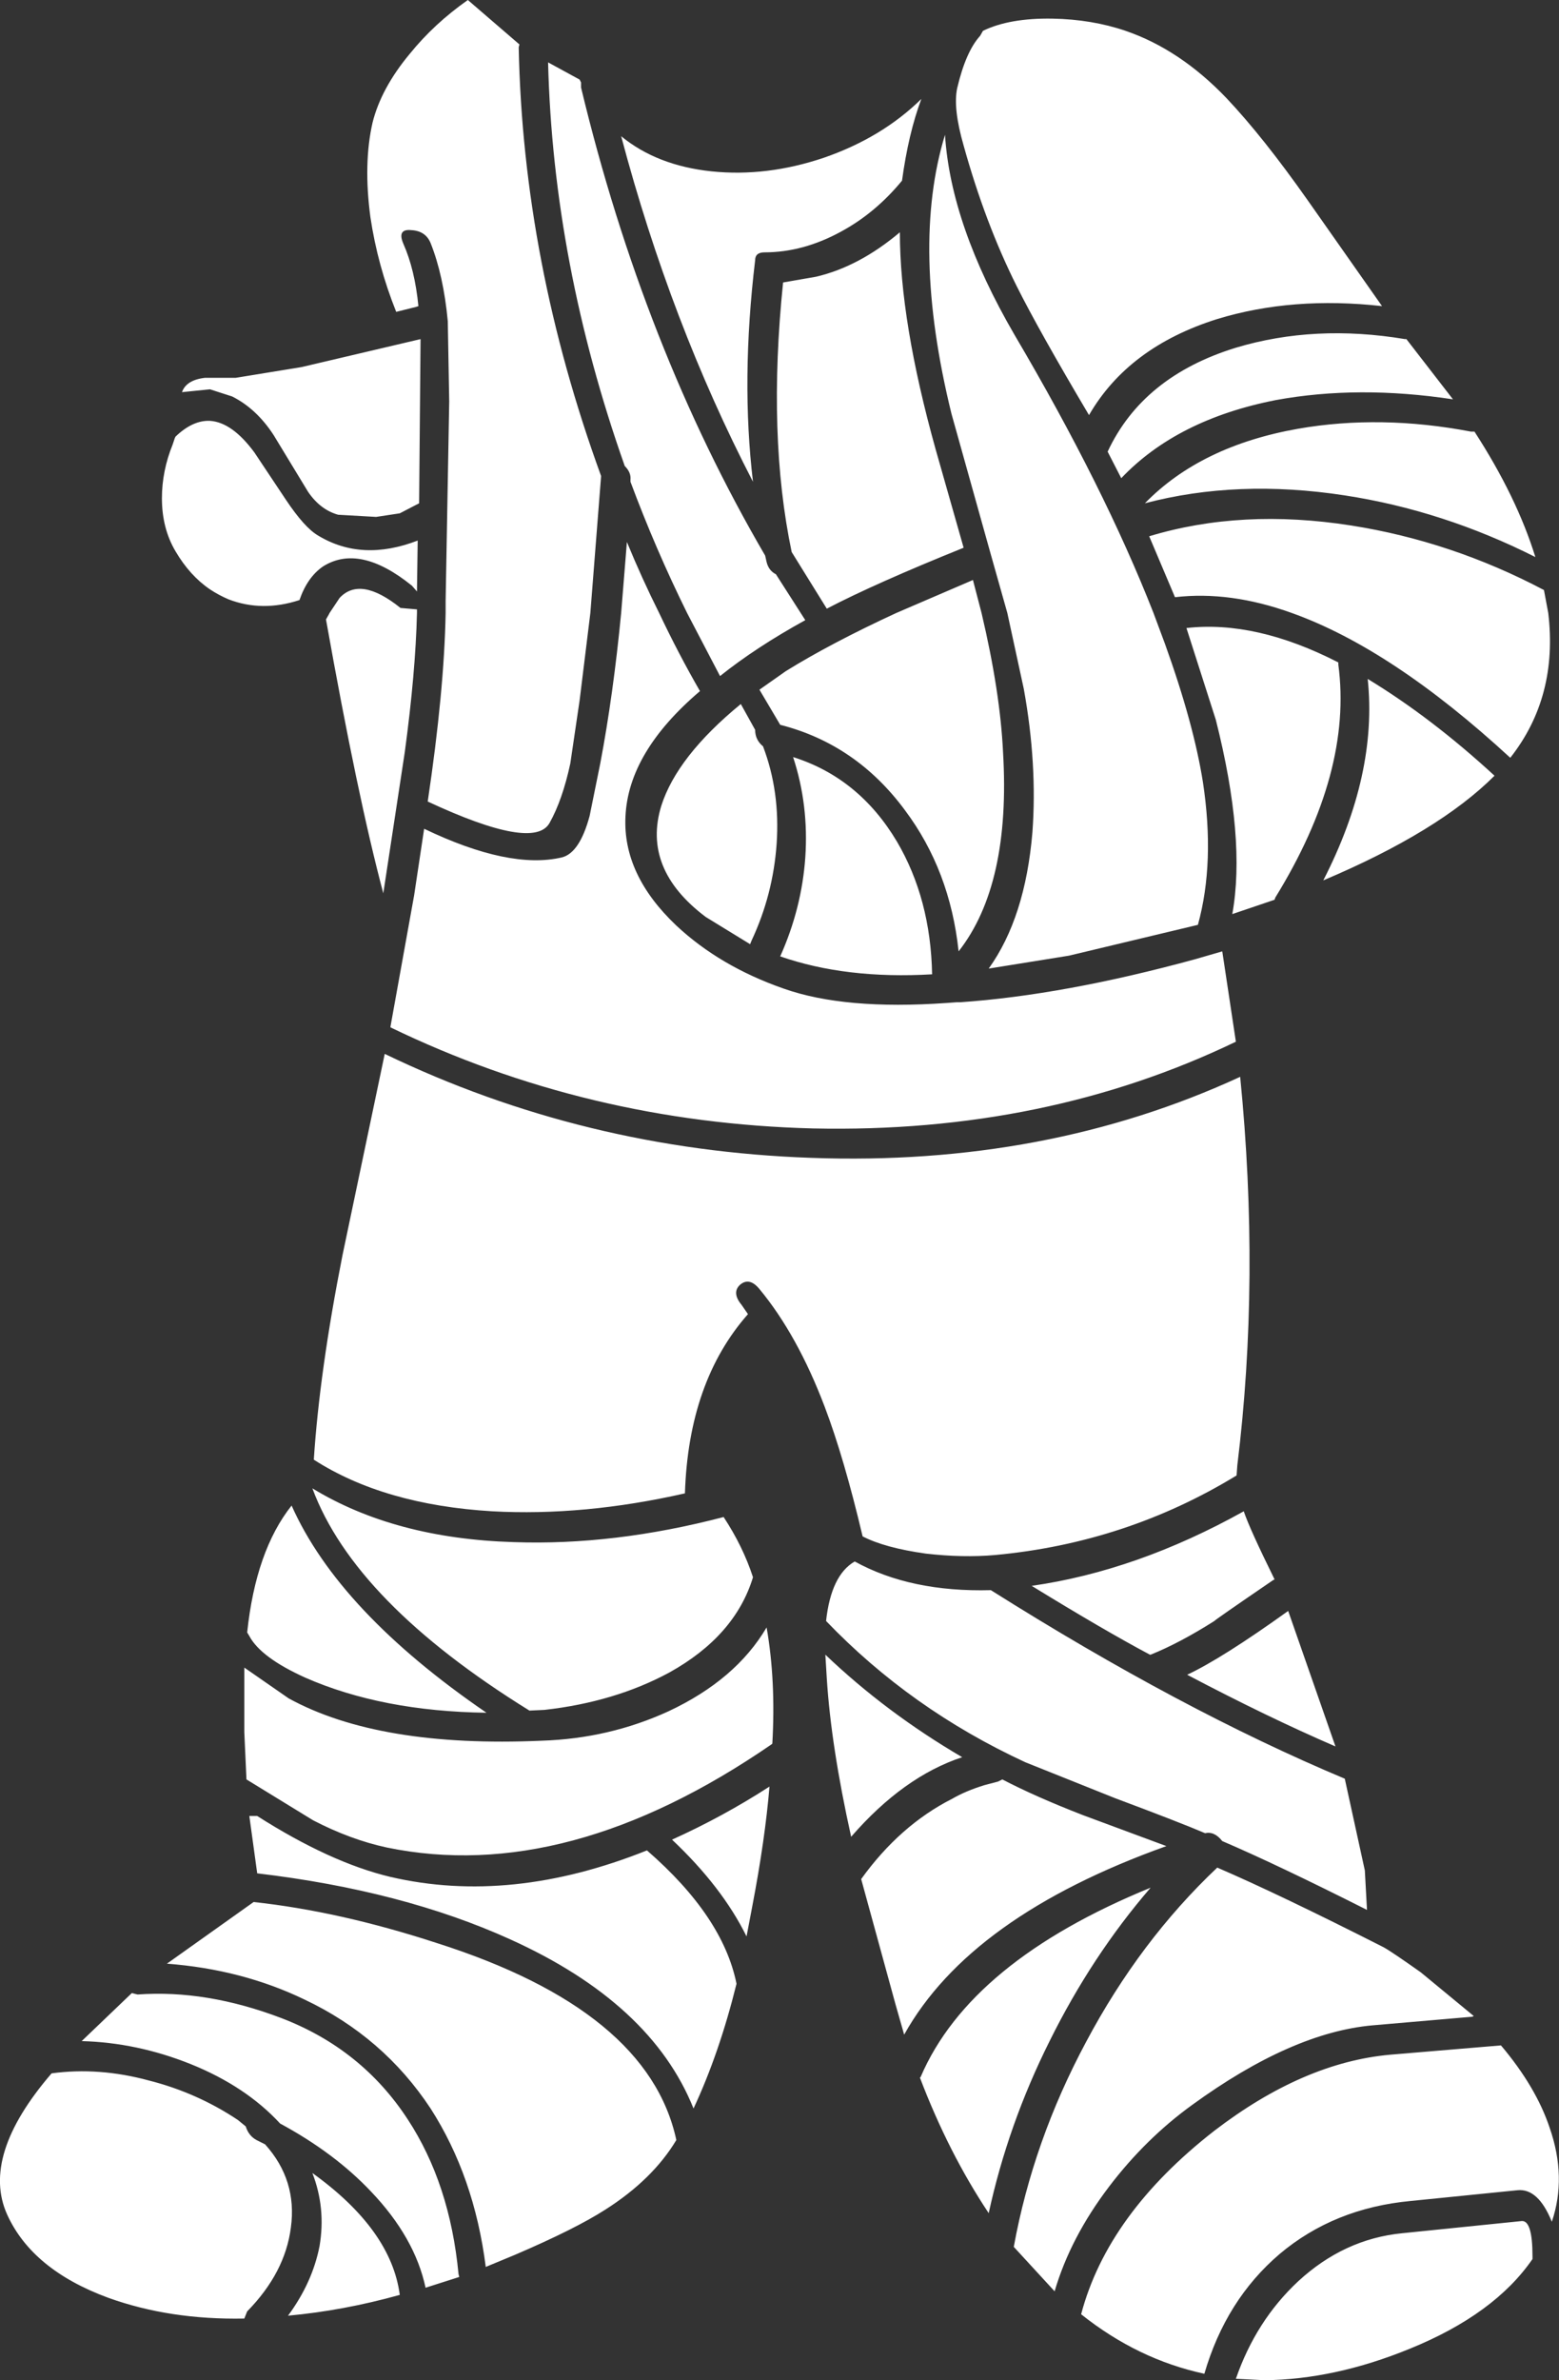 <?xml version="1.0" encoding="UTF-8" standalone="no"?>
<svg xmlns:ffdec="https://www.free-decompiler.com/flash" xmlns:xlink="http://www.w3.org/1999/xlink" ffdec:objectType="shape" height="166.0px" width="108.8px" xmlns="http://www.w3.org/2000/svg">
  <rect width="100%" height="100%" fill="#333333" stroke="none"/>
  <g transform="matrix(1.0, 0.0, 0.0, 1.0, 43.55, 47.5)">
    <path d="M29.9 -46.2 Q32.65 -46.15 35.0 -45.35 38.8 -44.05 42.05 -40.65 44.6 -37.95 47.7 -33.55 L52.9 -26.15 Q46.65 -26.85 41.4 -25.25 35.2 -23.3 32.45 -18.55 28.95 -24.45 27.4 -27.55 25.2 -31.95 23.7 -37.35 22.95 -39.95 23.25 -41.35 23.85 -43.9 24.85 -45.0 L25.05 -45.35 Q26.9 -46.25 29.9 -46.2 M19.25 -31.3 Q19.25 -25.1 21.75 -16.15 L23.7 -9.3 Q17.5 -6.8 14.15 -5.05 L11.7 -9.0 Q10.0 -17.1 11.1 -27.8 L13.4 -28.2 Q16.4 -28.9 19.25 -31.3 M9.8 -29.9 Q9.15 -29.9 9.15 -29.35 8.15 -21.0 9.0 -13.9 3.25 -25.0 -0.2 -38.0 2.3 -35.95 6.1 -35.55 9.95 -35.15 13.95 -36.5 18.0 -37.9 20.75 -40.6 19.85 -38.2 19.4 -34.9 17.55 -32.65 15.15 -31.35 12.5 -29.9 9.8 -29.9 M0.45 -14.05 Q0.5 -14.55 0.05 -15.0 -4.95 -29.15 -5.3 -43.15 L-3.1 -41.95 -3.0 -41.75 -3.0 -41.4 Q1.35 -23.3 9.85 -8.75 L9.95 -8.3 Q10.1 -7.7 10.6 -7.45 L12.65 -4.25 Q9.2 -2.35 6.7 -0.35 L4.4 -4.75 Q2.2 -9.2 0.45 -13.9 L0.45 -14.05 M2.45 -4.75 Q3.8 -1.9 5.3 0.7 0.3 4.95 0.1 9.45 -0.1 13.5 3.65 17.05 6.7 19.9 11.15 21.45 15.4 22.95 22.5 22.45 L23.2 22.4 23.45 22.4 Q30.7 21.9 39.85 19.4 L41.75 18.85 42.7 25.15 Q29.4 31.55 13.2 31.2 -2.55 30.8 -16.3 24.15 L-16.3 24.1 -14.65 14.95 -13.95 10.3 Q-8.0 13.15 -4.35 12.3 -3.1 12.0 -2.4 9.4 L-1.65 5.7 Q-0.75 0.95 -0.2 -4.75 L0.2 -9.7 Q1.25 -7.15 2.45 -4.75 M19.0 -4.75 L24.35 -7.05 24.95 -4.75 Q26.25 0.75 26.45 4.95 27.0 14.2 23.35 18.85 22.75 13.2 19.6 9.0 16.2 4.4 10.9 3.05 L9.45 0.6 11.3 -0.7 Q14.45 -2.65 19.0 -4.75 M36.65 -10.1 Q43.1 -12.05 50.75 -10.85 57.75 -9.75 64.2 -6.35 L64.5 -4.75 Q65.2 1.1 61.85 5.35 53.6 -2.25 46.6 -4.75 42.3 -6.3 38.45 -5.85 L36.65 -10.1 M33.75 -16.0 Q36.2 -21.25 42.7 -23.25 48.2 -24.9 54.5 -23.85 L54.6 -23.85 57.85 -19.65 Q51.25 -20.65 45.5 -19.6 38.6 -18.25 34.7 -14.15 L33.75 -16.0 M36.95 -4.75 L37.75 -2.6 Q39.75 2.95 40.4 7.05 41.25 12.65 40.05 17.0 L31.05 19.15 25.45 20.05 Q28.0 16.5 28.5 10.55 28.85 5.8 27.9 0.55 L26.75 -4.75 25.55 -9.0 22.85 -18.65 Q20.0 -30.25 22.4 -38.1 22.8 -31.8 27.25 -24.15 33.5 -13.55 36.95 -4.75 M59.1 -17.4 L59.35 -17.4 Q62.3 -12.85 63.6 -8.65 57.15 -11.9 50.3 -12.95 42.8 -14.1 36.35 -12.4 40.25 -16.4 47.05 -17.6 52.8 -18.6 59.1 -17.4 M49.85 -1.15 Q50.85 6.35 45.45 15.1 L45.4 15.25 42.45 16.25 Q43.4 11.0 41.3 2.7 L39.25 -3.7 Q44.1 -4.25 49.85 -1.3 L49.85 -1.15 M48.8 13.9 Q52.6 6.5 51.9 -0.15 56.35 2.55 60.75 6.6 56.85 10.5 48.8 13.9 M19.05 11.2 Q21.4 15.2 21.5 20.45 15.5 20.8 10.9 19.2 12.4 15.85 12.65 12.3 12.9 8.65 11.8 5.3 16.4 6.75 19.05 11.2 M9.7 4.55 Q10.9 7.7 10.65 11.35 10.4 14.9 8.9 18.1 L8.8 18.35 5.7 16.45 Q1.25 13.1 2.6 8.7 3.7 5.25 8.15 1.6 L9.15 3.4 Q9.15 4.1 9.7 4.55 M8.65 44.15 Q4.5 48.85 4.25 56.65 -2.8 58.25 -9.2 57.9 -16.75 57.45 -21.65 54.3 -21.25 48.15 -19.65 40.05 L-16.7 26.0 Q-2.8 32.7 13.05 33.25 29.45 33.85 43.0 27.6 44.4 41.7 42.8 54.7 L42.75 55.4 Q35.05 60.1 25.9 60.95 23.65 61.15 21.05 60.85 18.2 60.45 16.65 59.65 15.35 54.15 14.0 50.6 12.1 45.6 9.45 42.4 8.75 41.55 8.1 42.1 7.5 42.65 8.2 43.5 L8.65 44.15 M28.45 63.1 Q35.8 62.05 43.25 57.9 43.65 59.1 45.4 62.65 L45.3 62.7 Q41.2 65.5 41.2 65.55 38.75 67.1 36.75 67.9 L36.7 67.9 Q33.5 66.2 28.45 63.1 M16.1 61.4 Q20.0 63.55 25.6 63.4 38.85 71.75 50.3 76.55 L51.7 82.95 51.85 85.7 Q45.6 82.55 41.75 80.9 41.2 80.2 40.55 80.35 38.8 79.6 34.25 77.9 L28.0 75.4 Q20.0 71.7 14.1 65.55 14.45 62.35 16.1 61.4 M14.05 67.9 Q18.3 71.95 23.6 75.05 19.5 76.4 15.85 80.6 14.45 74.3 14.15 69.55 L14.05 67.9 M9.95 66.0 Q10.6 69.7 10.35 74.1 L10.3 74.15 Q-3.95 83.95 -16.55 81.35 -19.1 80.8 -21.7 79.45 L-26.35 76.6 -26.5 73.3 -26.5 68.8 -23.4 70.95 Q-17.1 74.4 -5.75 73.9 -1.05 73.75 3.1 71.85 7.8 69.65 9.95 66.0 M9.0 62.5 Q7.75 66.6 3.15 69.15 -0.65 71.2 -5.55 71.75 L-6.6 71.8 Q-18.8 64.25 -21.75 56.3 -16.0 59.8 -7.7 60.05 -0.7 60.3 6.95 58.3 8.3 60.35 9.0 62.5 M16.55 83.55 Q19.25 79.8 22.9 77.95 23.85 77.4 25.15 77.0 L26.1 76.75 26.4 76.6 Q28.7 77.8 32.05 79.1 L37.85 81.25 Q24.15 86.15 19.55 94.4 L18.95 92.3 16.55 83.55 M3.35 80.8 Q6.9 79.2 10.15 77.1 9.85 80.75 8.95 85.45 L8.55 87.55 Q6.85 84.1 3.35 80.8 M7.85 90.85 Q6.65 95.7 4.85 99.55 1.9 92.2 -7.95 87.75 -15.45 84.35 -25.6 83.15 L-26.15 79.15 -25.6 79.15 Q-20.5 82.4 -16.3 83.4 -7.9 85.35 1.6 81.55 6.9 86.15 7.85 90.85 M20.7 97.35 Q24.15 89.3 36.75 84.15 32.65 88.9 29.7 94.85 26.8 100.65 25.45 106.85 22.65 102.65 20.65 97.4 L20.7 97.35 M55.6 90.05 L59.3 93.1 59.2 93.15 52.25 93.75 Q46.6 94.25 39.65 99.3 36.4 101.65 33.85 105.0 31.15 108.55 30.05 112.3 L27.2 109.2 Q28.55 101.8 32.25 94.9 36.0 87.85 41.4 82.75 45.7 84.6 53.0 88.3 53.55 88.6 55.6 90.05 M49.65 74.3 Q44.9 72.25 39.3 69.3 41.75 68.15 46.35 64.85 L49.65 74.3 M61.2 95.15 Q63.65 98.05 64.6 100.9 65.8 104.35 64.75 107.45 63.8 105.1 62.35 105.25 L54.9 106.0 Q49.55 106.5 45.75 109.7 42.0 112.9 40.5 118.05 35.85 117.05 31.9 113.9 33.75 106.9 41.2 101.1 47.4 96.35 53.45 95.8 L61.2 95.15 M63.4 110.05 Q60.75 113.9 54.85 116.3 49.6 118.45 44.7 118.5 L42.7 118.4 Q44.1 114.35 47.05 111.6 50.25 108.65 54.3 108.25 L62.65 107.4 Q63.4 107.35 63.4 109.85 L63.4 110.05 M-7.35 -44.2 Q-7.05 -29.25 -1.6 -14.3 L-2.35 -4.75 -3.1 1.35 -3.75 5.75 Q-4.3 8.3 -5.2 9.9 -6.3 11.85 -13.7 8.4 -12.55 0.7 -12.45 -4.75 L-12.45 -5.6 -12.2 -19.5 -12.3 -25.1 Q-12.6 -28.3 -13.5 -30.55 -13.85 -31.4 -14.85 -31.45 -15.85 -31.55 -15.4 -30.5 -14.6 -28.7 -14.35 -26.15 L-14.5 -26.1 -15.9 -25.75 Q-17.2 -29.0 -17.7 -32.35 -18.2 -36.1 -17.55 -38.95 -16.95 -41.35 -14.95 -43.75 -13.25 -45.85 -10.9 -47.5 L-7.3 -44.4 -7.35 -44.2 M-23.6 -12.65 Q-22.3 -10.7 -21.35 -10.15 -18.3 -8.3 -14.4 -9.8 L-14.45 -6.25 -14.8 -6.65 Q-18.45 -9.6 -21.0 -8.0 -22.1 -7.25 -22.65 -5.65 -25.25 -4.8 -27.6 -5.7 -28.3 -6.0 -28.9 -6.4 -30.3 -7.35 -31.3 -9.05 -32.25 -10.65 -32.25 -12.75 -32.25 -14.65 -31.5 -16.5 L-31.35 -16.95 -31.3 -17.05 Q-30.1 -18.2 -28.9 -18.15 -27.35 -18.05 -25.8 -15.95 L-23.6 -12.65 M-27.35 -19.85 L-28.9 -20.35 -30.85 -20.15 Q-30.55 -21.0 -29.25 -21.15 L-28.9 -21.15 -27.1 -21.15 -22.5 -21.9 -14.2 -23.85 -14.3 -12.4 -15.65 -11.7 -17.3 -11.45 -19.95 -11.6 Q-21.2 -11.95 -22.05 -13.2 L-24.45 -17.15 Q-25.65 -19.0 -27.35 -19.85 M-20.6 -4.65 L-20.55 -4.75 -19.85 -5.8 Q-18.4 -7.35 -15.6 -5.1 L-14.45 -5.0 -14.45 -4.75 Q-14.55 -0.6 -15.3 4.95 L-16.8 14.8 Q-18.6 8.05 -20.8 -4.3 L-20.6 -4.65 M-26.15 66.6 L-26.3 66.35 Q-25.7 60.65 -23.2 57.5 -19.9 64.9 -9.6 71.95 -16.9 71.85 -22.25 69.5 -25.35 68.1 -26.15 66.6 M-33.95 91.6 Q-29.15 91.25 -23.9 93.25 -18.3 95.4 -15.1 100.3 -12.15 104.8 -11.55 111.1 L-11.5 111.3 -13.85 112.05 Q-14.6 108.55 -17.65 105.35 -20.2 102.65 -24.0 100.6 -26.4 98.0 -30.25 96.45 -34.0 94.95 -37.85 94.85 L-34.35 91.5 -33.95 91.6 M-33.15 97.6 Q-29.8 98.45 -26.95 100.35 L-26.4 100.8 Q-26.2 101.45 -25.65 101.75 L-25.05 102.05 Q-22.8 104.55 -23.25 107.85 -23.65 111.0 -26.3 113.7 L-26.5 114.2 Q-31.7 114.3 -36.0 112.75 -41.3 110.8 -43.05 106.95 -44.9 102.85 -39.95 97.1 -36.65 96.65 -33.15 97.6 M-25.85 85.15 Q-19.85 85.8 -13.1 88.0 1.7 92.7 3.65 101.75 2.0 104.5 -1.3 106.6 -3.4 107.95 -7.6 109.75 L-9.65 110.6 Q-10.45 104.3 -13.5 99.55 -16.8 94.55 -22.3 91.95 -26.65 89.85 -31.9 89.45 L-25.85 85.15 M-21.75 104.05 Q-16.25 108.0 -15.65 112.55 -19.6 113.65 -23.45 114.0 -21.75 111.7 -21.25 109.15 -20.8 106.5 -21.75 104.05" fill="#ffffff" fill-rule="evenodd" stroke="none"/>
  </g>
</svg>
